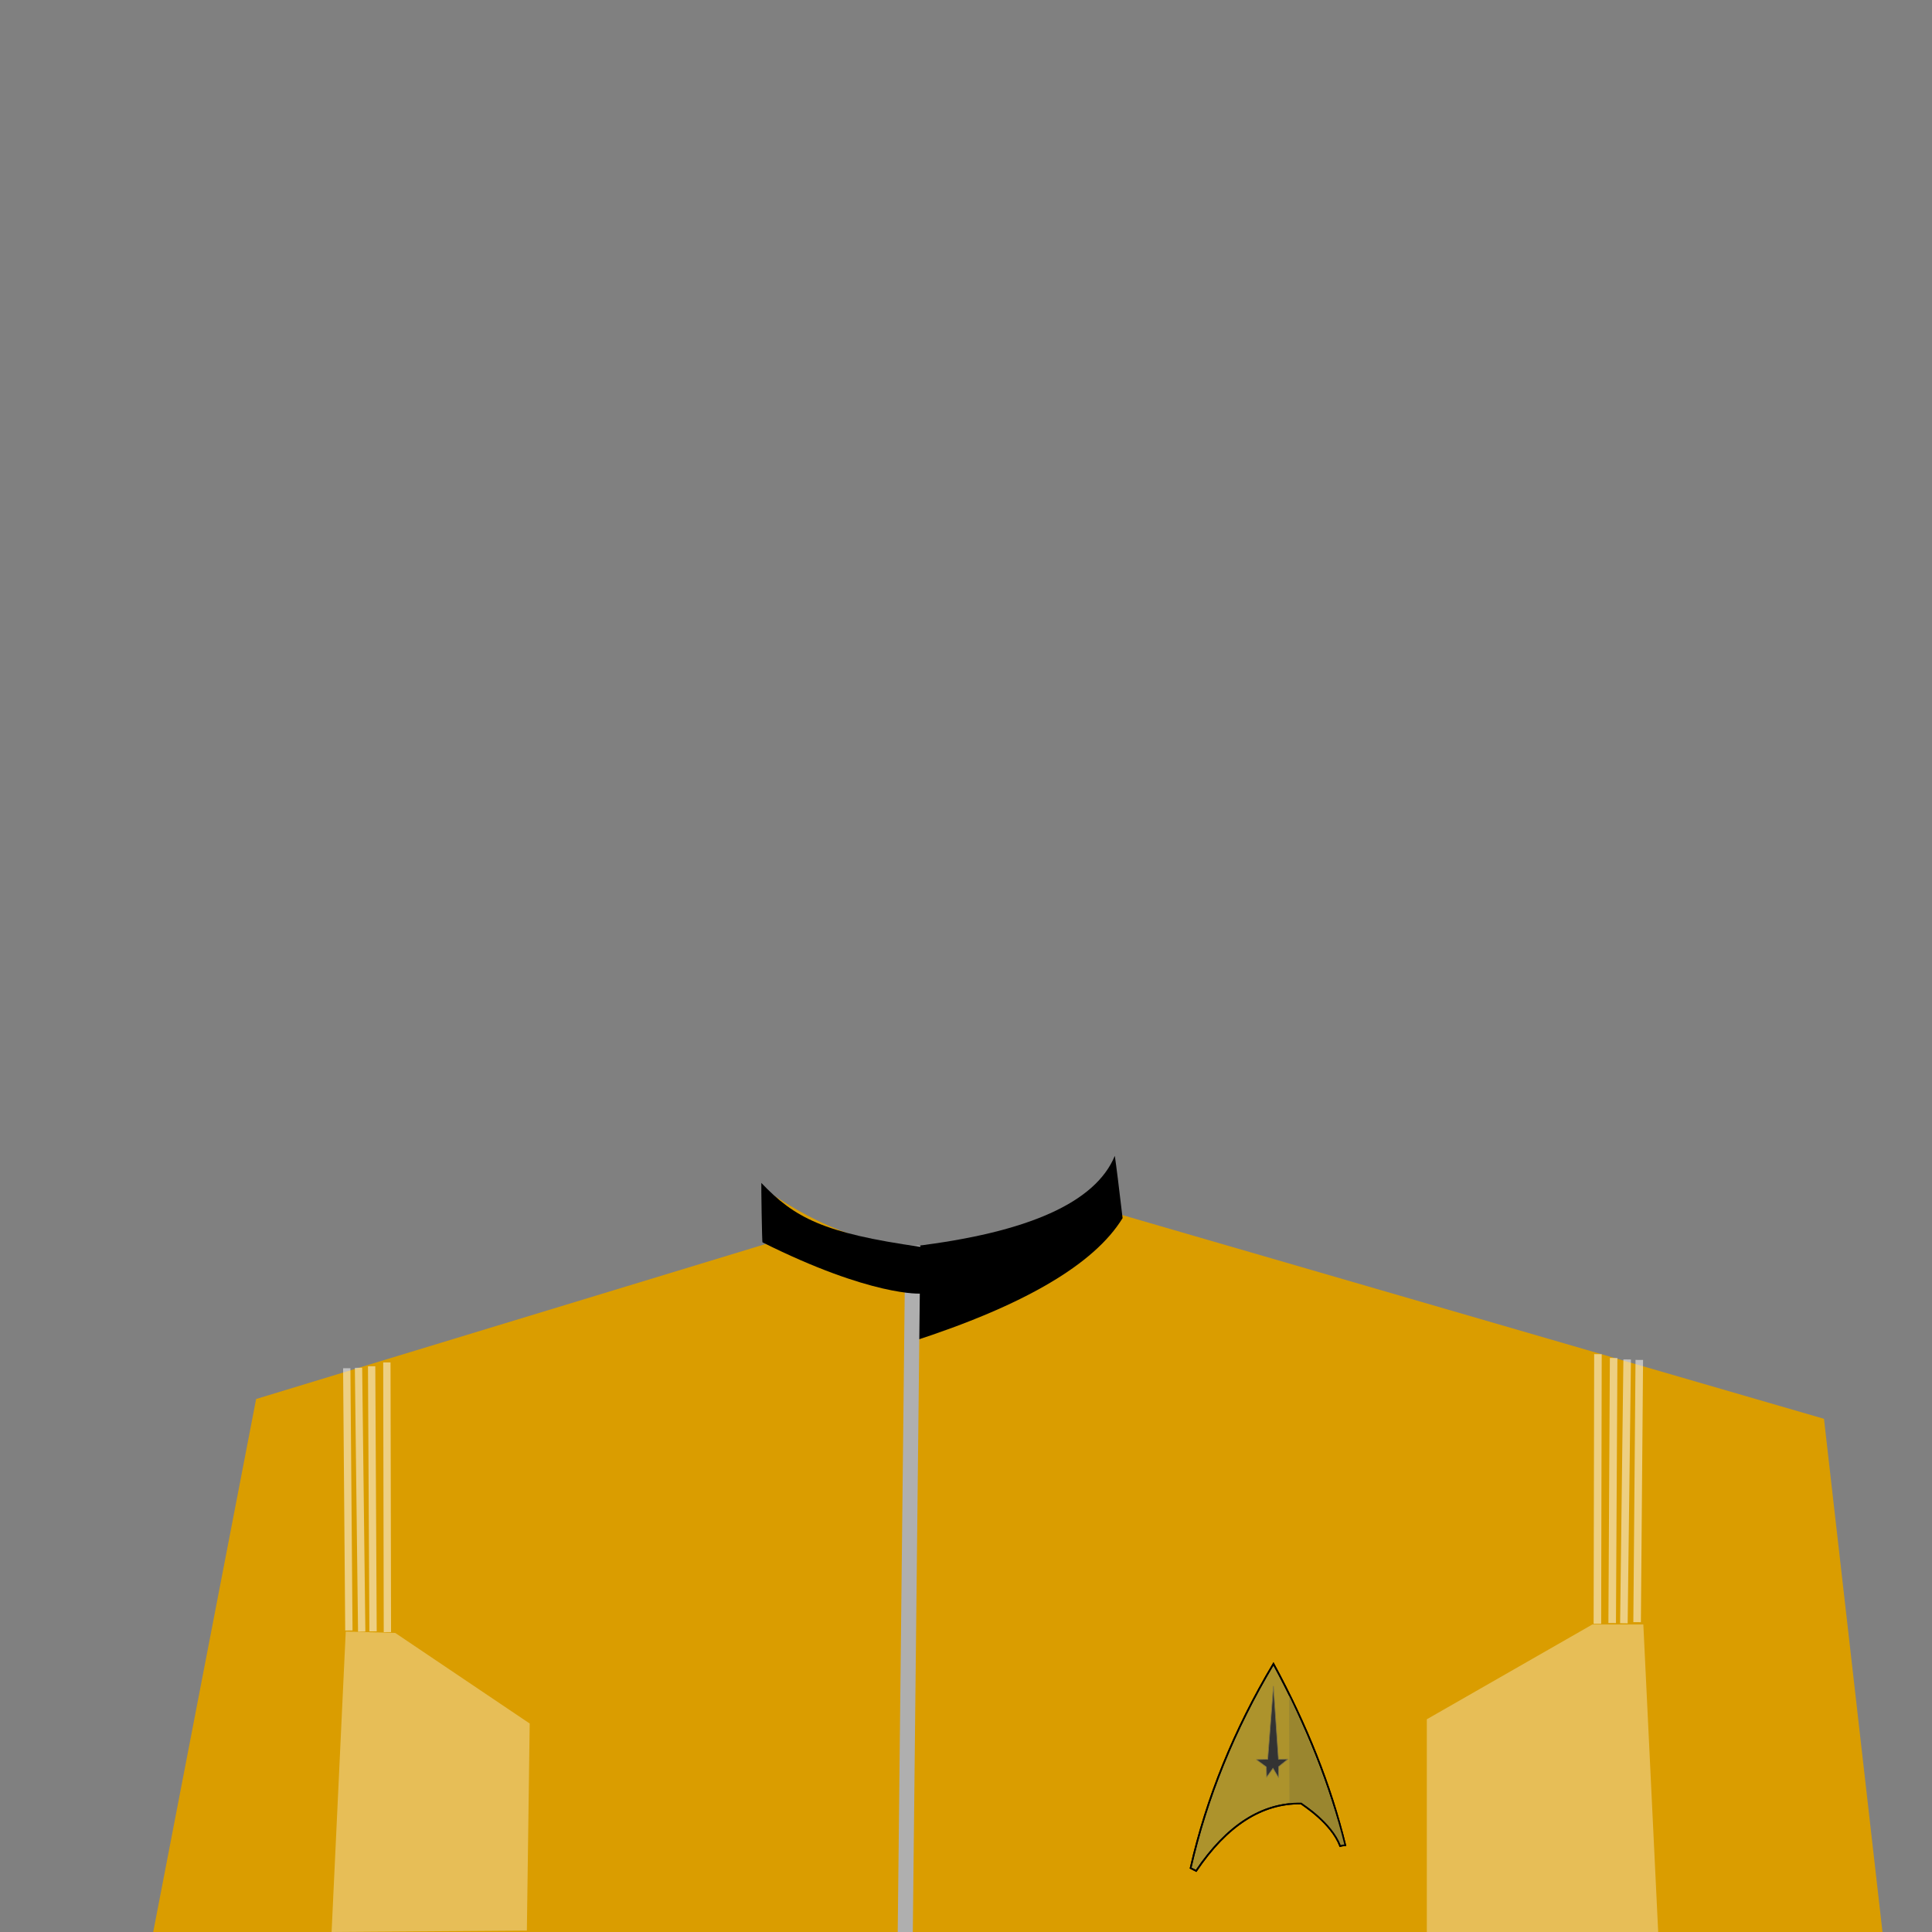 <?xml version="1.0" standalone="no"?>
<!DOCTYPE svg PUBLIC "-//W3C//DTD SVG 20010904//EN" "http://www.w3.org/TR/2001/REC-SVG-20010904/DTD/svg10.dtd">
<!-- Created using Krita: https://krita.org -->
<svg xmlns="http://www.w3.org/2000/svg" 
    xmlns:xlink="http://www.w3.org/1999/xlink"
    xmlns:krita="http://krita.org/namespaces/svg/krita"
    xmlns:sodipodi="http://sodipodi.sourceforge.net/DTD/sodipodi-0.dtd"
    width="512pt"
    height="512pt"
    viewBox="0 0 512 512">
    <rect x="0" y="0" width="512" height="512" fill="#808080" stroke="none"/>
    <style>
        .uniform-color {
            color: #DA9D00;
        }
    </style>
<defs/>
<path id="shape0" transform="translate(38.625, 313.937)" fill="currentColor" class="uniform-color" fill-rule="evenodd" stroke-opacity="0" stroke="#000000" stroke-width="0" stroke-linecap="square" stroke-linejoin="bevel" d="M164.437 1.5C179.322 11.799 193.347 16.923 209.887 16.872C227.959 16.748 243.685 11.124 257.062 0L255.562 7.125L444.75 62.062L461.25 206.812L0 208.312L29.25 56.812L164.25 15.75Z" sodipodi:nodetypes="cccccccccc"/><path id="shape1" transform="translate(241.578, 306.312)" fill="#000000" fill-rule="evenodd" stroke-opacity="0" stroke="#000000" stroke-width="0" stroke-linecap="square" stroke-linejoin="bevel" d="M53.859 0C48.766 12.328 30.969 20.32 0.469 23.977L0 49.266C29.775 39.666 48.416 28.744 55.922 16.5C54.941 8.144 54.253 2.644 53.859 0Z" sodipodi:nodetypes="ccccc"/><path id="shape2" transform="translate(427.25, 360.875)" fill="none" stroke-opacity="0.51" stroke="#ffffff" stroke-width="2" stroke-linecap="square" stroke-linejoin="miter" stroke-miterlimit="2" d="M0.375 0L0 68.25" sodipodi:nodetypes="cc"/><path id="shape3" transform="translate(430.359, 361.266)" fill="none" stroke-opacity="0.51" stroke="#ffffff" stroke-width="2" stroke-linecap="square" stroke-linejoin="miter" stroke-miterlimit="2" d="M0.844 0L0 67.922" sodipodi:nodetypes="cc"/><path id="shape4" transform="translate(433.859, 361.391)" fill="none" stroke-opacity="0.51" stroke="#ffffff" stroke-width="2" stroke-linecap="square" stroke-linejoin="miter" stroke-miterlimit="2" d="M0.562 0L0 67.5" sodipodi:nodetypes="cc"/><path id="shape5" transform="translate(423.328, 359.859)" fill="none" stroke-opacity="0.51" stroke="#ffffff" stroke-width="2" stroke-linecap="square" stroke-linejoin="miter" stroke-miterlimit="2" d="M0.141 0L0 69.469" sodipodi:nodetypes="cc"/><path id="shape01" transform="matrix(-0.97 0 0 1 98.857 363.077)" fill="none" stroke-opacity="0.51" stroke="#ffffff" stroke-width="2" stroke-linecap="square" stroke-linejoin="miter" stroke-miterlimit="2" d="M0.375 0L0 68.25" sodipodi:nodetypes="cc"/><path id="shape11" transform="matrix(-0.97 0 0 1 95.842 363.467)" fill="none" stroke-opacity="0.51" stroke="#ffffff" stroke-width="2" stroke-linecap="square" stroke-linejoin="miter" stroke-miterlimit="2" d="M0.844 0L0 67.922" sodipodi:nodetypes="cc"/><path id="shape21" transform="matrix(-0.97 0 0 1 92.447 363.592)" fill="none" stroke-opacity="0.51" stroke="#ffffff" stroke-width="2" stroke-linecap="square" stroke-linejoin="miter" stroke-miterlimit="2" d="M0.562 0L0 67.5" sodipodi:nodetypes="cc"/><path id="shape31" transform="matrix(-0.97 0 0 1 102.661 362.061)" fill="none" stroke-opacity="0.51" stroke="#ffffff" stroke-width="2" stroke-linecap="square" stroke-linejoin="miter" stroke-miterlimit="2" d="M0.141 0L0 69.469" sodipodi:nodetypes="cc"/><path id="shape6" transform="translate(239.906, 332.062)" fill="none" stroke="#afafaf" stroke-width="4" stroke-linecap="square" stroke-linejoin="miter" stroke-miterlimit="2" d="M1.969 0L0 179.938" sodipodi:nodetypes="cc"/><path id="shape7" transform="translate(87.875, 432.375)" fill="#ffffff" fill-opacity="0.341" fill-rule="evenodd" stroke="none" stroke-width="1" stroke-linecap="square" stroke-linejoin="bevel" d="M3.75 0L16.875 0.375L52.5 24.375L51.75 79.25L0 79.625Z" sodipodi:nodetypes="cccccc"/><path id="shape8" transform="translate(378.125, 430.5)" fill="#ffffff" fill-opacity="0.341" fill-rule="evenodd" stroke="none" stroke-width="1" stroke-linecap="square" stroke-linejoin="bevel" d="M57.375 0L43.875 0L0 25.125L0 81.5L61.312 81.5Z" sodipodi:nodetypes="cccccc"/><g id="group02" transform="matrix(0.04 0 0 0.04 315.508 440.935)" fill="none">
  <path id="shape02" transform="translate(5.6843418860808e-14, 0.003)" fill="#ad932c" stroke="#000000" stroke-width="10.8" stroke-linecap="square" stroke-linejoin="miter" stroke-miterlimit="2.16" d="M549.065 0C288.677 436.964 105.655 888.013 0 1353.15L36.801 1371.94C240.478 1070.25 472.297 921.381 732.257 925.339C744.677 936.217 931.709 1051.71 990.954 1207.01C997.726 1204.64 1009.01 1202.86 1024.81 1201.65C928.711 808.63 770.128 408.079 549.065 0Z" sodipodi:nodetypes="ccccccc"/>
  <path id="shape12" transform="translate(652.902, 204.38)" fill="#9a862f" fill-rule="evenodd" stroke-opacity="0" stroke="#000000" stroke-width="0" stroke-linecap="square" stroke-linejoin="bevel" d="M0 0L2.43 724.95L82.89 722.25C175.806 769.986 261.576 862.866 340.2 1000.89C357.84 998.37 365.85 997.65 373.41 996.57C290.106 699.93 165.636 367.74 0 0Z" sodipodi:nodetypes="cccccc"/>
  <path id="shape011" transform="translate(435.6, 146.397)" fill="#333333" stroke="#817545" stroke-width="4.32" stroke-linecap="square" stroke-linejoin="miter" stroke-miterlimit="2.16" d="M113.423 0L75.711 485.674L0 487.825L66.303 536.567L68.258 604.979L110.567 545.455L147.546 607.241L148.531 533.963L210.012 484.727L146.717 485.667Z" sodipodi:nodetypes="ccccccccccc"/>
  <path id="shape021" transform="translate(0.558, 0)" fill="none" stroke="#000000" stroke-width="10.8" stroke-linecap="square" stroke-linejoin="miter" stroke-miterlimit="2.16" d="M549.065 0C288.677 436.964 105.655 888.013 0 1353.15L36.801 1371.94C240.478 1070.25 472.297 921.381 732.257 925.339C744.677 936.217 931.709 1051.71 990.954 1207.01C997.726 1204.64 1009.01 1202.86 1024.81 1201.65C928.711 808.63 770.128 408.079 549.065 0Z" sodipodi:nodetypes="ccccccc"/>
 </g><path id="shape13" transform="matrix(-1 0 0 1 244.17 313.489)" fill="#000000" fill-rule="evenodd" stroke-opacity="0" stroke="#000000" stroke-width="0" stroke-linecap="square" stroke-linejoin="bevel" d="M42.41 3.70351e-05C33.602 9.234 26.004 13.289 0.209 16.945L0 29.297C0.057 29.4 13.244 30.15 42.092 15.75C42.247 15.972 42.462 -0.028 42.41 3.70351e-05Z" sodipodi:nodetypes="ccccc"/>
</svg>
